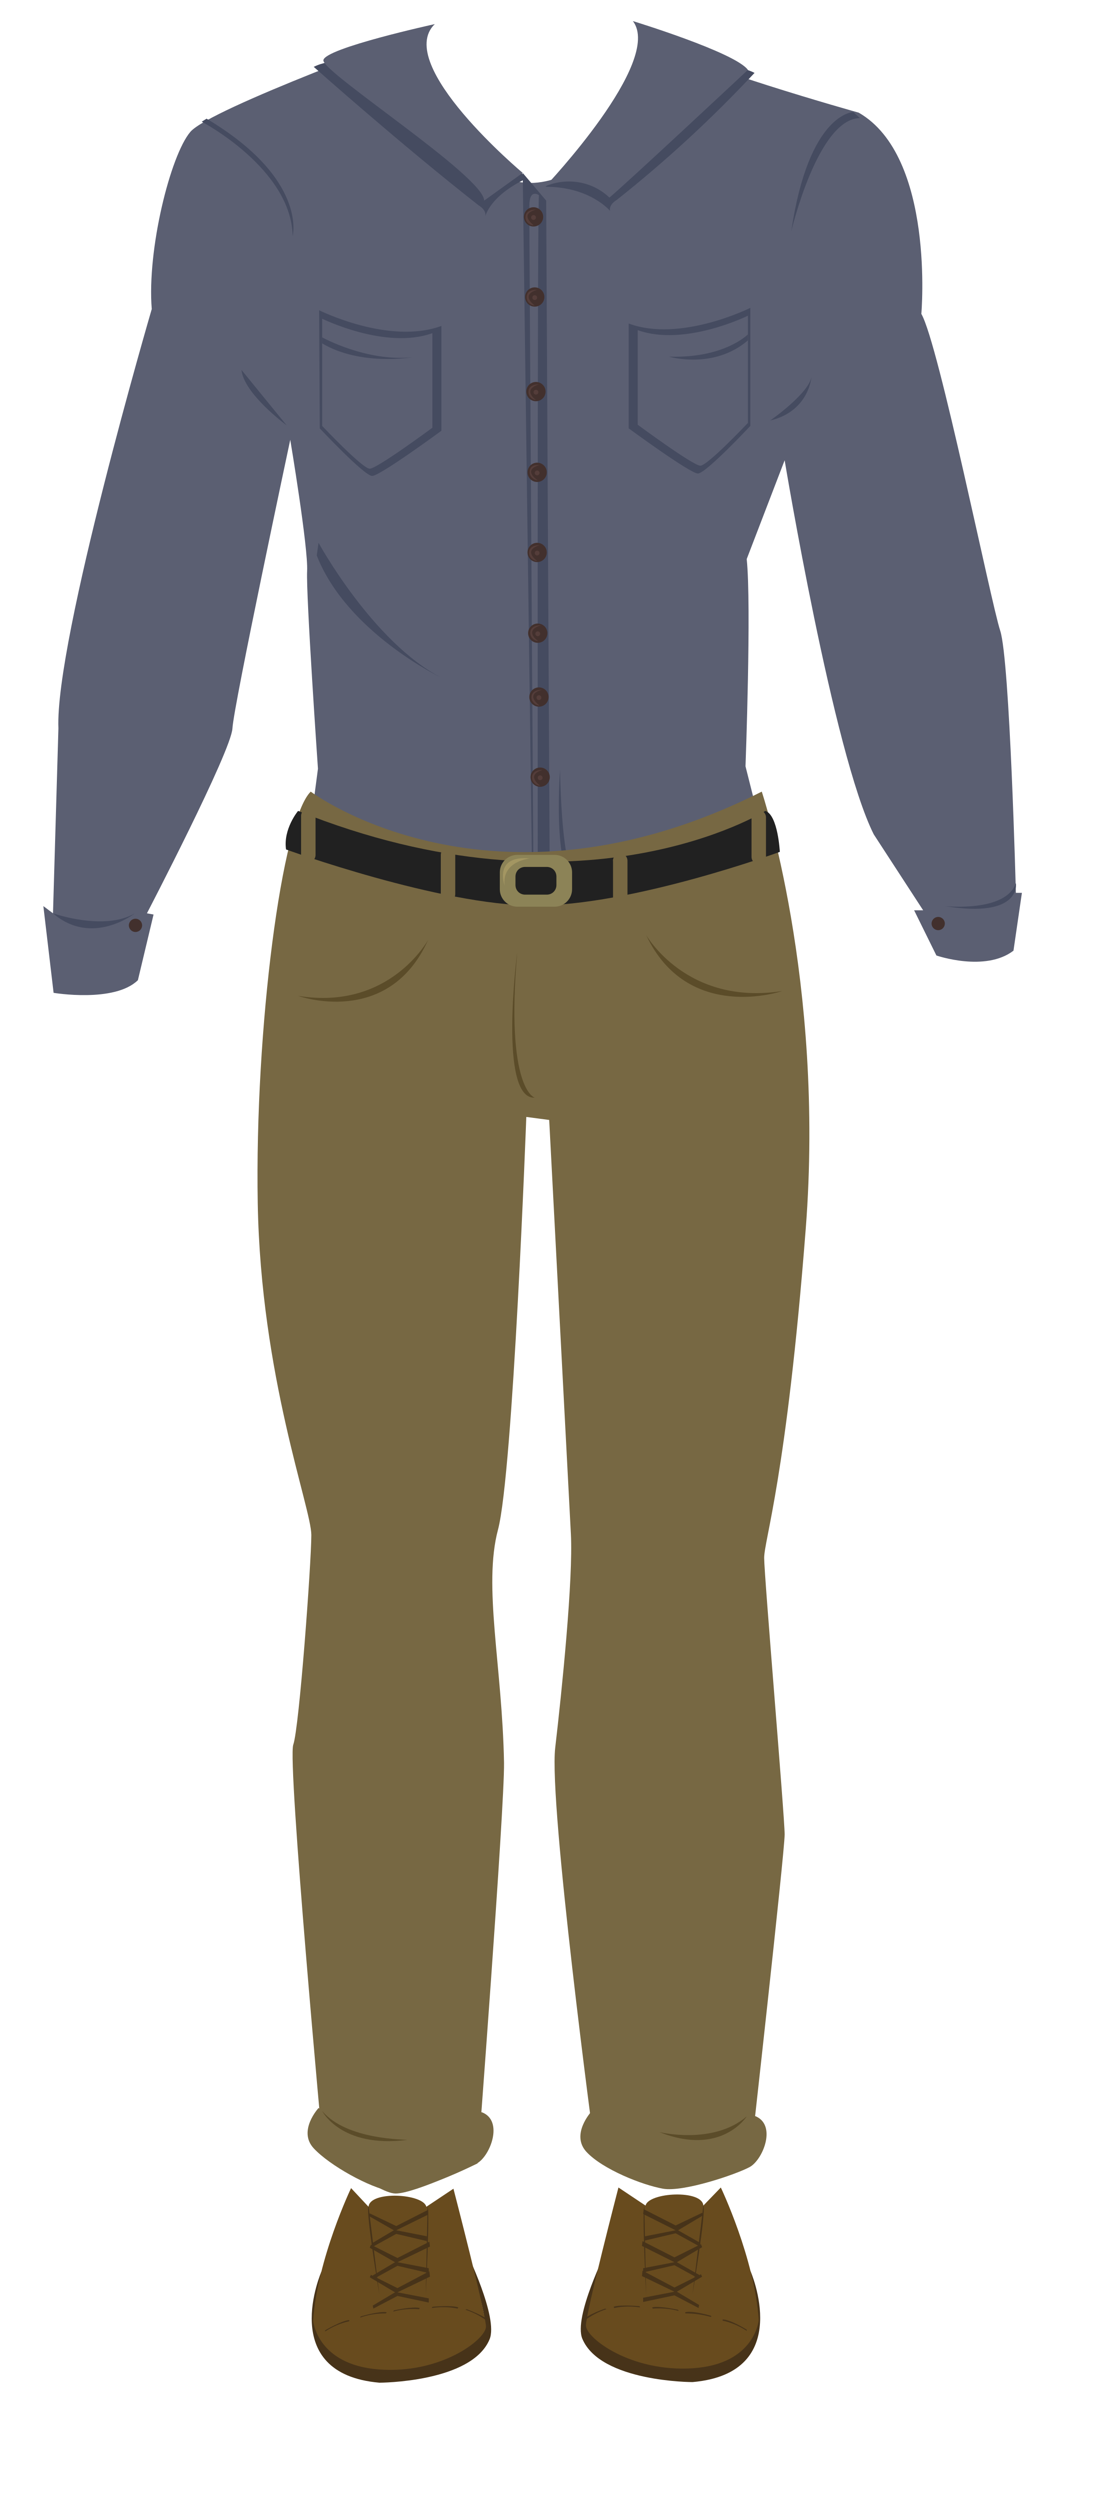 <?xml version="1.0" encoding="utf-8"?>
<!-- Generator: Adobe Illustrator 22.1.0, SVG Export Plug-In . SVG Version: 6.00 Build 0)  -->
<svg version="1.1" id="Layer_1" xmlns="http://www.w3.org/2000/svg" xmlns:xlink="http://www.w3.org/1999/xlink" x="0px" y="0px"
	 viewBox="0 0 183 415" style="enable-background:new 0 0 183 415;" xml:space="preserve">
<style type="text/css">
	.st0{fill:none;}
	.st1{fill:#473319;}
	.st2{fill:#684B1E;}
	.st3{fill:#5B5F72;}
	.st4{fill:#454B60;}
	.st5{fill:#42302D;}
	.st6{fill:#543D3A;}
	.st7{fill:#776843;}
	.st8{fill:#212121;}
	.st9{fill:#8C8357;}
	.st10{fill:#A39662;}
	.st11{fill:#5B4C29;}
</style>
<title>cbb</title>
<g id="Layer_2_1_">
	<g id="cbb">
		<g id="cbb-2">
			<rect class="st0" width="183" height="415"/>
			<g id="dressshoes">
				<g id="sbbshoes">
					<path class="st1" d="M53.4,377c0,0-7.5,17,9.6,18.5c0,0,15.3,0,18.3-7.2c1.5-3.6-3.9-14.6-3.9-14.6s3.8,11.3,3,12.5
						s-7.7,7.4-16.3,6.1S51.8,389.4,53.4,377"/>
					<path class="st2" d="M58.3,363.2c0,0-5.6,11.7-6.3,22c0,0,0.6,7.3,10.9,8.1s17.8-5,17.8-7.1s-5.4-22.9-5.4-22.9l-4.5,3
						c-0.5-2.2-9.4-2.7-9.6,0L58.3,363.2z"/>
					<path class="st1" d="M54,386.8c0,0,2.7-1.6,4-1.7v0.2c-1.4,0.3-2.8,0.9-4,1.7V386.8z"/>
					<path class="st1" d="M59.9,384.5c0,0,3-0.9,4.3-0.7l-0.1,0.2c-1.5,0-2.9,0.2-4.3,0.7L59.9,384.5z"/>
					<path class="st1" d="M65.4,383.5c0,0,3.1-0.7,4.3-0.4l-0.1,0.2c-1.4-0.1-2.9,0-4.3,0.4L65.4,383.5z"/>
					<path class="st1" d="M71.8,382.9c0,0,3.2-0.3,4.3,0.1l-0.1,0.2c-1.4-0.3-2.9-0.3-4.3-0.1L71.8,382.9z"/>
					<path class="st1" d="M77.5,383.3c0,0,3,1.1,3.8,2l-0.2,0.1c-1.2-0.9-2.5-1.6-3.8-2L77.5,383.3z"/>
					<path class="st1" d="M61.2,366.2l1.8,14.7C63,380.9,60.7,367.1,61.2,366.2z"/>
					<path class="st1" d="M70.7,381c0,0,0.7-13.8,0.3-14.8L70.7,381"/>
					<polyline class="st1" points="61.4,367.4 65.8,369.5 71.1,366.8 71.1,367.6 65.8,370.2 70.9,371.2 70.9,372 65.8,370.8 
						61.8,373 61.7,372.4 65.4,370.2 61.2,367.8 61.4,367.4 					"/>
					<polyline class="st1" points="61.6,372.6 66,374.8 71.3,372.1 71.4,372.9 66,375.5 71.2,376.5 71.2,377.3 66,376.1 62,378.3 
						61.9,377.7 65.6,375.5 61.4,373.1 61.6,372.6 					"/>
					<polyline class="st1" points="61.6,377.6 66,379.8 71.3,377 71.4,377.9 66,380.5 71.2,381.5 71.2,382.2 66,381.1 62,383.2 
						61.9,382.7 65.6,380.5 61.4,378 61.6,377.6 					"/>
				</g>
				<g id="sbbshoes-2">
					<path class="st1" d="M124.6,376.9c0,0,7.5,17-9.6,18.5c0,0-15.3,0-18.3-7.2c-1.5-3.6,4-14.6,4-14.6s-3.8,11.3-3,12.5
						s7.7,7.3,16.3,6.1S126.2,389.3,124.6,376.9"/>
					<path class="st2" d="M119.7,363.1c0,0,5.6,11.7,6.3,22c0,0-0.6,7.3-10.9,8s-17.8-5-17.8-7.1s5.4-22.9,5.4-22.9l4.5,3
						c0.5-2.2,9.4-2.7,9.6,0L119.7,363.1z"/>
					<path class="st1" d="M124,386.7c0,0-2.7-1.7-4-1.7v0.2c1.4,0.3,2.8,0.9,4,1.7V386.7z"/>
					<path class="st1" d="M118.1,384.4c0,0-3-0.9-4.3-0.6v0.2c1.5,0,2.9,0.2,4.3,0.6L118.1,384.4z"/>
					<path class="st1" d="M112.6,383.4c0,0-3.1-0.7-4.3-0.4l0.1,0.2c1.4-0.1,2.9,0,4.3,0.4L112.6,383.4z"/>
					<path class="st1" d="M106.2,382.8c0,0-3.2-0.3-4.3,0.1l0.1,0.2c1.4-0.3,2.9-0.3,4.3-0.1L106.2,382.8z"/>
					<path class="st1" d="M100.5,383.2c0,0-3,1-3.8,2l0.2,0.1c1.2-0.9,2.5-1.6,3.8-2L100.5,383.2z"/>
					<path class="st1" d="M116.8,366.1l-1.8,14.7C115,380.8,117.3,367.1,116.8,366.1z"/>
					<path class="st1" d="M107.3,381c0,0-0.7-13.8-0.3-14.8L107.3,381"/>
					<polyline class="st1" points="116.6,367.3 112.2,369.4 106.9,366.7 106.8,367.5 112.2,370.2 107.1,371.2 107.1,371.9 
						112.2,370.7 116.2,372.9 116.3,372.3 112.6,370.2 116.8,367.7 116.6,367.3 					"/>
					<polyline class="st1" points="116.4,372.5 112,374.7 106.7,372 106.6,372.8 112,375.5 106.8,376.5 106.8,377.2 112,376 
						116,378.2 116.1,377.6 112.4,375.5 116.6,373 116.4,372.5 					"/>
					<polyline class="st1" points="116.4,377.5 112,379.7 106.7,376.9 106.6,377.8 112,380.4 106.8,381.4 106.8,382.1 112,381 
						116,383.1 116.1,382.6 112.4,380.4 116.6,377.9 116.4,377.5 					"/>
				</g>
			</g>
			<g id="ccbshirt">
				<path class="st3" d="M69.9,5.3c0,0-35,12.7-38.3,16.6s-7.2,19.5-6.4,29.4c0,0-16.1,55-15.5,69.6l-0.9,30.7l-1.6-1.2l1.7,14.4
					c0,0,10.1,1.7,14-2.1l2.6-10.9l-1.1-0.2c0,0,14-26.9,14.2-30.7S48.2,73,48.2,73s3,17.9,2.8,21.8s1.8,32.8,1.8,32.8l-1.4,10.6
					c0,0,31.4,22.5,75-0.7l-2.6-10.3c0,0,1-26.8,0.2-34.4l6.3-16.4c0,0,8.1,48.8,14.8,62.1l8.2,12.6h-1.5l3.7,7.5
					c0,0,8.1,2.8,12.8-0.8l1.4-9.6h-1c0,0-1-38.6-2.6-43.5S155.9,57.1,153,52.1c0,0,2.3-26.1-10.4-33.4c0,0-28.7-8-35.7-12.5
					c0,0-3.3,22.5-17.6,24.1S69.9,5.3,69.9,5.3z"/>
				<g id="sbbshirt2">
					<path class="st4" d="M52.1,11.1c0,0,14.5,12.9,27.4,23c0,0,1.3,0.7,1.1,1.8c0,0,0.7-3.4,6.9-6.3C87.5,29.6,63.6,5.3,52.1,11.1z
						"/>
					<path class="st3" d="M72.2,4c-6.9,6.7,14.6,24.7,14.6,24.7l-6.4,4.6c0-4-26.9-21.3-26.7-23.3S72.2,4,72.2,4"/>
					<path class="st4" d="M125.3,12.1c-7.1,7.6-14.7,14.6-22.9,21.1c0,0-1.3,0.7-1.1,1.8c0,0-3.3-4-10.7-4
						C90.6,30.9,113.8,6.2,125.3,12.1z"/>
					<path class="st3" d="M105.1,3.5c0,0,17,5.2,19.1,8.1c0,0-20,18.7-23,21.2c-2.8-2.7-7-3.4-10.6-1.9
						C90.6,30.9,110.2,10.2,105.1,3.5z"/>
					<path class="st4" d="M86.8,28.7l1.6,119.2c0,0,2.3-0.1,2.9-0.1L90.7,33.3L86.8,28.7z"/>
					<path class="st3" d="M89.5,32.4c0,0-1.6-1.2-1.6,1.8c0,7,0.7,113.7,0.7,113.7h0.7C89.3,147.9,89.2,34.3,89.5,32.4z"/>
					<ellipse class="st5" cx="88.6" cy="36" rx="1.6" ry="1.6"/>
					<path class="st6" d="M89,34.8c0,0-1.4-0.1-1.7,0.9c-0.2,0.8,0.3,1.5,1.1,1.7c0.1,0,0.1,0,0.2,0C88.6,37.3,86.1,35.6,89,34.8z"
						/>
					<circle class="st6" cx="88.6" cy="36.1" r="0.4"/>
					<ellipse class="st5" cx="88.8" cy="49.3" rx="1.6" ry="1.6"/>
					<path class="st6" d="M89.2,48.1c0,0-1.5-0.1-1.7,0.9c-0.2,0.8,0.3,1.5,1.1,1.7c0.1,0,0.1,0,0.2,0C88.8,50.7,86.3,49,89.2,48.1z
						"/>
					<circle class="st6" cx="88.8" cy="49.4" r="0.4"/>
					<ellipse class="st5" cx="89" cy="65" rx="1.6" ry="1.6"/>
					<path class="st6" d="M89.5,63.8c0,0-1.4-0.1-1.7,0.9c-0.2,0.8,0.3,1.5,1.1,1.7c0,0,0.1,0,0.1,0C89,66.4,86.6,64.7,89.5,63.8z"
						/>
					<circle class="st6" cx="89" cy="65.1" r="0.4"/>
					<ellipse class="st5" cx="89.2" cy="78.4" rx="1.6" ry="1.6"/>
					<path class="st6" d="M89.6,77.2c0,0-1.4-0.2-1.6,0.8c-0.2,0.8,0.3,1.5,1.1,1.7c0.1,0,0.1,0,0.2,0C89.2,79.7,86.7,78,89.6,77.2z
						"/>
					<circle class="st6" cx="89.2" cy="78.5" r="0.4"/>
					<ellipse class="st5" cx="89.2" cy="91.7" rx="1.6" ry="1.6"/>
					<path class="st6" d="M89.6,90.5c0,0-1.4-0.1-1.7,0.9c-0.2,0.8,0.3,1.5,1.1,1.7c0.1,0,0.1,0,0.2,0
						C89.2,93.1,86.7,91.4,89.6,90.5z"/>
					<circle class="st6" cx="89.2" cy="91.8" r="0.4"/>
					<ellipse class="st5" cx="89.3" cy="105.1" rx="1.6" ry="1.6"/>
					<path class="st6" d="M89.8,103.8c0,0-1.4-0.1-1.7,0.9c-0.2,0.8,0.3,1.5,1.1,1.7c0.1,0,0.1,0,0.2,0
						C89.3,106.4,86.9,104.7,89.8,103.8z"/>
					<circle class="st6" cx="89.3" cy="105.2" r="0.4"/>
					<ellipse class="st5" cx="89.5" cy="115.7" rx="1.6" ry="1.6"/>
					<path class="st6" d="M90,114.5c0,0-1.4-0.1-1.7,0.9c-0.2,0.8,0.3,1.5,1.1,1.7c0.1,0,0.1,0,0.2,0C89.6,117.1,87,115.3,90,114.5z
						"/>
					<circle class="st6" cx="89.5" cy="115.8" r="0.4"/>
					<ellipse class="st5" cx="89.7" cy="129" rx="1.6" ry="1.6"/>
					<path class="st6" d="M90.1,127.8c0,0-1.4-0.1-1.7,0.9c-0.2,0.8,0.3,1.5,1.1,1.7c0.1,0,0.1,0,0.2,0
						C89.7,130.4,87.2,128.7,90.1,127.8z"/>
					<circle class="st6" cx="89.7" cy="129.1" r="0.4"/>
					<ellipse class="st5" cx="89.7" cy="143.4" rx="1.6" ry="1.6"/>
					<ellipse class="st5" cx="22.5" cy="153.6" rx="1.1" ry="1.1"/>
					<ellipse class="st5" cx="155.8" cy="153.3" rx="1.1" ry="1.1"/>
					<path class="st6" d="M90.1,142.2c0,0-1.4-0.1-1.7,0.9c-0.2,0.8,0.3,1.5,1.1,1.7c0.1,0,0.1,0,0.2,0
						C89.7,144.7,87.2,143,90.1,142.2z"/>
					<circle class="st6" cx="89.7" cy="143.5" r="0.4"/>
					<path class="st4" d="M53,51.5c0,0,11.6,5.8,20.3,2.6v17.4c0,0-10.2,7.5-11.5,7.5s-8.7-7.9-8.7-7.9L53,51.5z"/>
					<path class="st3" d="M53.5,52.9c0,0,10.5,5.2,18.3,2.4V71c0,0-9.2,6.8-10.4,6.8s-7.9-7.1-7.9-7.1L53.5,52.9z"/>
					<path class="st4" d="M124.6,51.1c0,0-11.6,5.8-20.2,2.6v17.4c0,0,10.2,7.5,11.5,7.5s8.7-7.9,8.7-7.9V51.1z"/>
					<path class="st3" d="M124.2,52.4c0,0-10.5,5.2-18.3,2.4v15.7c0,0,9.2,6.8,10.4,6.8s7.9-7.1,7.9-7.1V52.4z"/>
					<path class="st4" d="M52.9,90.1c0,0,9,16.5,20.4,22.4c0,0-15.7-7.5-20.7-20.3L52.9,90.1"/>
					<path class="st4" d="M47.6,70.6c0,0-7.1-5.2-7.5-9.2L47.6,70.6"/>
					<path class="st4" d="M127.9,69.8c0,0,6.9-4.8,6.9-7.6C134.8,62.2,134.6,68.2,127.9,69.8z"/>
					<path class="st4" d="M53.5,56c0,0,7.4,4.1,15,3.3c0,0-8.6,1.5-15-2.3V56z"/>
					<path class="st4" d="M124.2,55.5c0,0-3.9,4-13.1,3.7c0,0,7.4,2.2,13.1-2.7V55.5z"/>
					<path class="st4" d="M93,127.8c0,0-1.7,22.3,4.7,19.3C97.7,147.1,93.5,152,93,127.8z"/>
					<path class="st4" d="M33.5,20.2c0,0,14.9,7.8,15.1,19c0,0,2.5-9.5-14.3-19.5L33.5,20.2z"/>
					<path class="st4" d="M141.7,18.6c0,0-7.4,0.1-10.3,19.8c0,0,4.4-18.7,11.4-18.8L141.7,18.6z"/>
				</g>
				<path class="st4" d="M8.8,151.6c0,0,8.5,3,13.6,0C22.4,151.6,15.3,157.2,8.8,151.6z"/>
				<path class="st4" d="M156.9,150.4c0,0,10.1,1.1,11.8-3.8C168.7,146.6,169.7,152.5,156.9,150.4z"/>
			</g>
			<g id="ccbpants">
				<g id="sbbpants2">
					<g id="sbbpants">
						<path class="st7" d="M51.6,131.4c0,0,30,22.6,74.9,0c0,0,10.5,31.4,7.3,72.6s-6.9,51.6-6.9,54.6s3.4,42.9,3.4,45.9
							s-5.7,53.9-5.7,53.9s-7.8,3.3-13.2,3.8s-12.7-5.9-12.7-5.9s-7.6-56.8-6.5-66.2s3-28,2.6-35.5s-3.6-68.7-3.6-68.7l-3.8-0.5
							c0,0-2.2,59.1-4.7,68.5s0.7,22.6,1,38.7c0.1,7.4-4.4,66.5-4.4,66.5s-10.4,5-13.6,5s-12.1-7.7-12.1-7.7s-5.9-64-4.9-66.8
							s3-30.3,3-34.8s-8.4-26.3-8.9-55.1S46.8,136.1,51.6,131.4z"/>
						<path class="st8" d="M49.5,134.6c0,0-2.5,3-2,6.4c0,0,25.6,9.3,41.2,9.3c16.2,0.1,40.8-8.9,40.8-8.9s-0.3-6.1-2.4-6.8
							C127.1,134.6,96.8,153.6,49.5,134.6z"/>
						<path class="st9" d="M85.9,141.9h6.2c1.6,0,2.9,1.3,2.9,2.9v2.8c0,1.6-1.3,2.9-2.9,2.9h-6.2c-1.6,0-2.9-1.3-2.9-2.9v-2.8
							C83,143.2,84.3,141.9,85.9,141.9z"/>
						<path class="st8" d="M87.2,143.9h3.6c0.9,0,1.6,0.7,1.6,1.6v1.4c0,0.9-0.7,1.6-1.6,1.6h-3.6c-0.9,0-1.6-0.7-1.6-1.6v-1.4
							C85.6,144.6,86.3,143.9,87.2,143.9z"/>
					</g>
					<path class="st10" d="M83.8,147c0,0-1.9-5.1,4.2-4.5l0,0C88,142.5,83.3,142.9,83.8,147z"/>
					<path class="st7" d="M74.4,140.7L74.4,140.7c0.7,0,1.2,0.5,1.2,1.2v6.5c0,0.7-0.5,1.2-1.2,1.2h0c-0.7,0-1.2-0.5-1.2-1.2v-6.5
						C73.2,141.2,73.8,140.7,74.4,140.7z"/>
					<path class="st7" d="M103,141.7L103,141.7c0.7,0,1.2,0.5,1.2,1.2v6.5c0,0.7-0.5,1.2-1.2,1.2h0c-0.7,0-1.2-0.5-1.2-1.2V143
						C101.7,142.3,102.3,141.7,103,141.7z"/>
					<path class="st7" d="M126,134.5L126,134.5c0.7,0,1.2,0.5,1.2,1.2v6.5c0,0.7-0.5,1.2-1.2,1.2h0c-0.7,0-1.2-0.5-1.2-1.2v-6.5
						C124.8,135,125.4,134.5,126,134.5z"/>
					<path class="st7" d="M51.2,134.2L51.2,134.2c0.7,0,1.2,0.5,1.2,1.2v6.5c0,0.7-0.5,1.2-1.2,1.2l0,0c-0.7,0-1.2-0.5-1.2-1.2v-6.5
						C50,134.8,50.5,134.2,51.2,134.2z"/>
					<path class="st11" d="M107.3,155.2c0,0,6.7,11.8,22.6,9.3C129.9,164.5,114.2,169.9,107.3,155.2z"/>
					<path class="st11" d="M71.1,156c0,0-6.4,11.8-21.6,9.3C49.5,165.3,64.5,170.7,71.1,156z"/>
					<path class="st11" d="M85.9,158c0,0-3.2,24.5,2.9,24.2C88.8,182.2,83.9,180.9,85.9,158z"/>
				</g>
				<path class="st7" d="M52.9,349.9c0,0-3.5,3.8-0.8,6.7s9.3,6.5,12.7,7.1s12.2-3.4,14.4-4.6s4.5-7.1,0.8-8.5
					C80,350.6,63.9,358.4,52.9,349.9z"/>
				<path class="st7" d="M98.2,350.5c0,0-3.5,3.8-0.8,6.7s9.3,5.5,12.7,6.1s12.2-2.4,14.4-3.6s4.6-7.1,0.8-8.5
					C125.4,351.2,109.3,358.9,98.2,350.5z"/>
				<path class="st11" d="M53.5,350.4c0,0,3.1,6.2,14.1,4.8C67.6,355.1,57.6,355.3,53.5,350.4z"/>
				<path class="st11" d="M109.5,353.9c0,0,8.9,2.2,14.5-2.6C124,351.3,119.8,358,109.5,353.9z"/>
			</g>
		</g>
	</g>
</g>
</svg>
